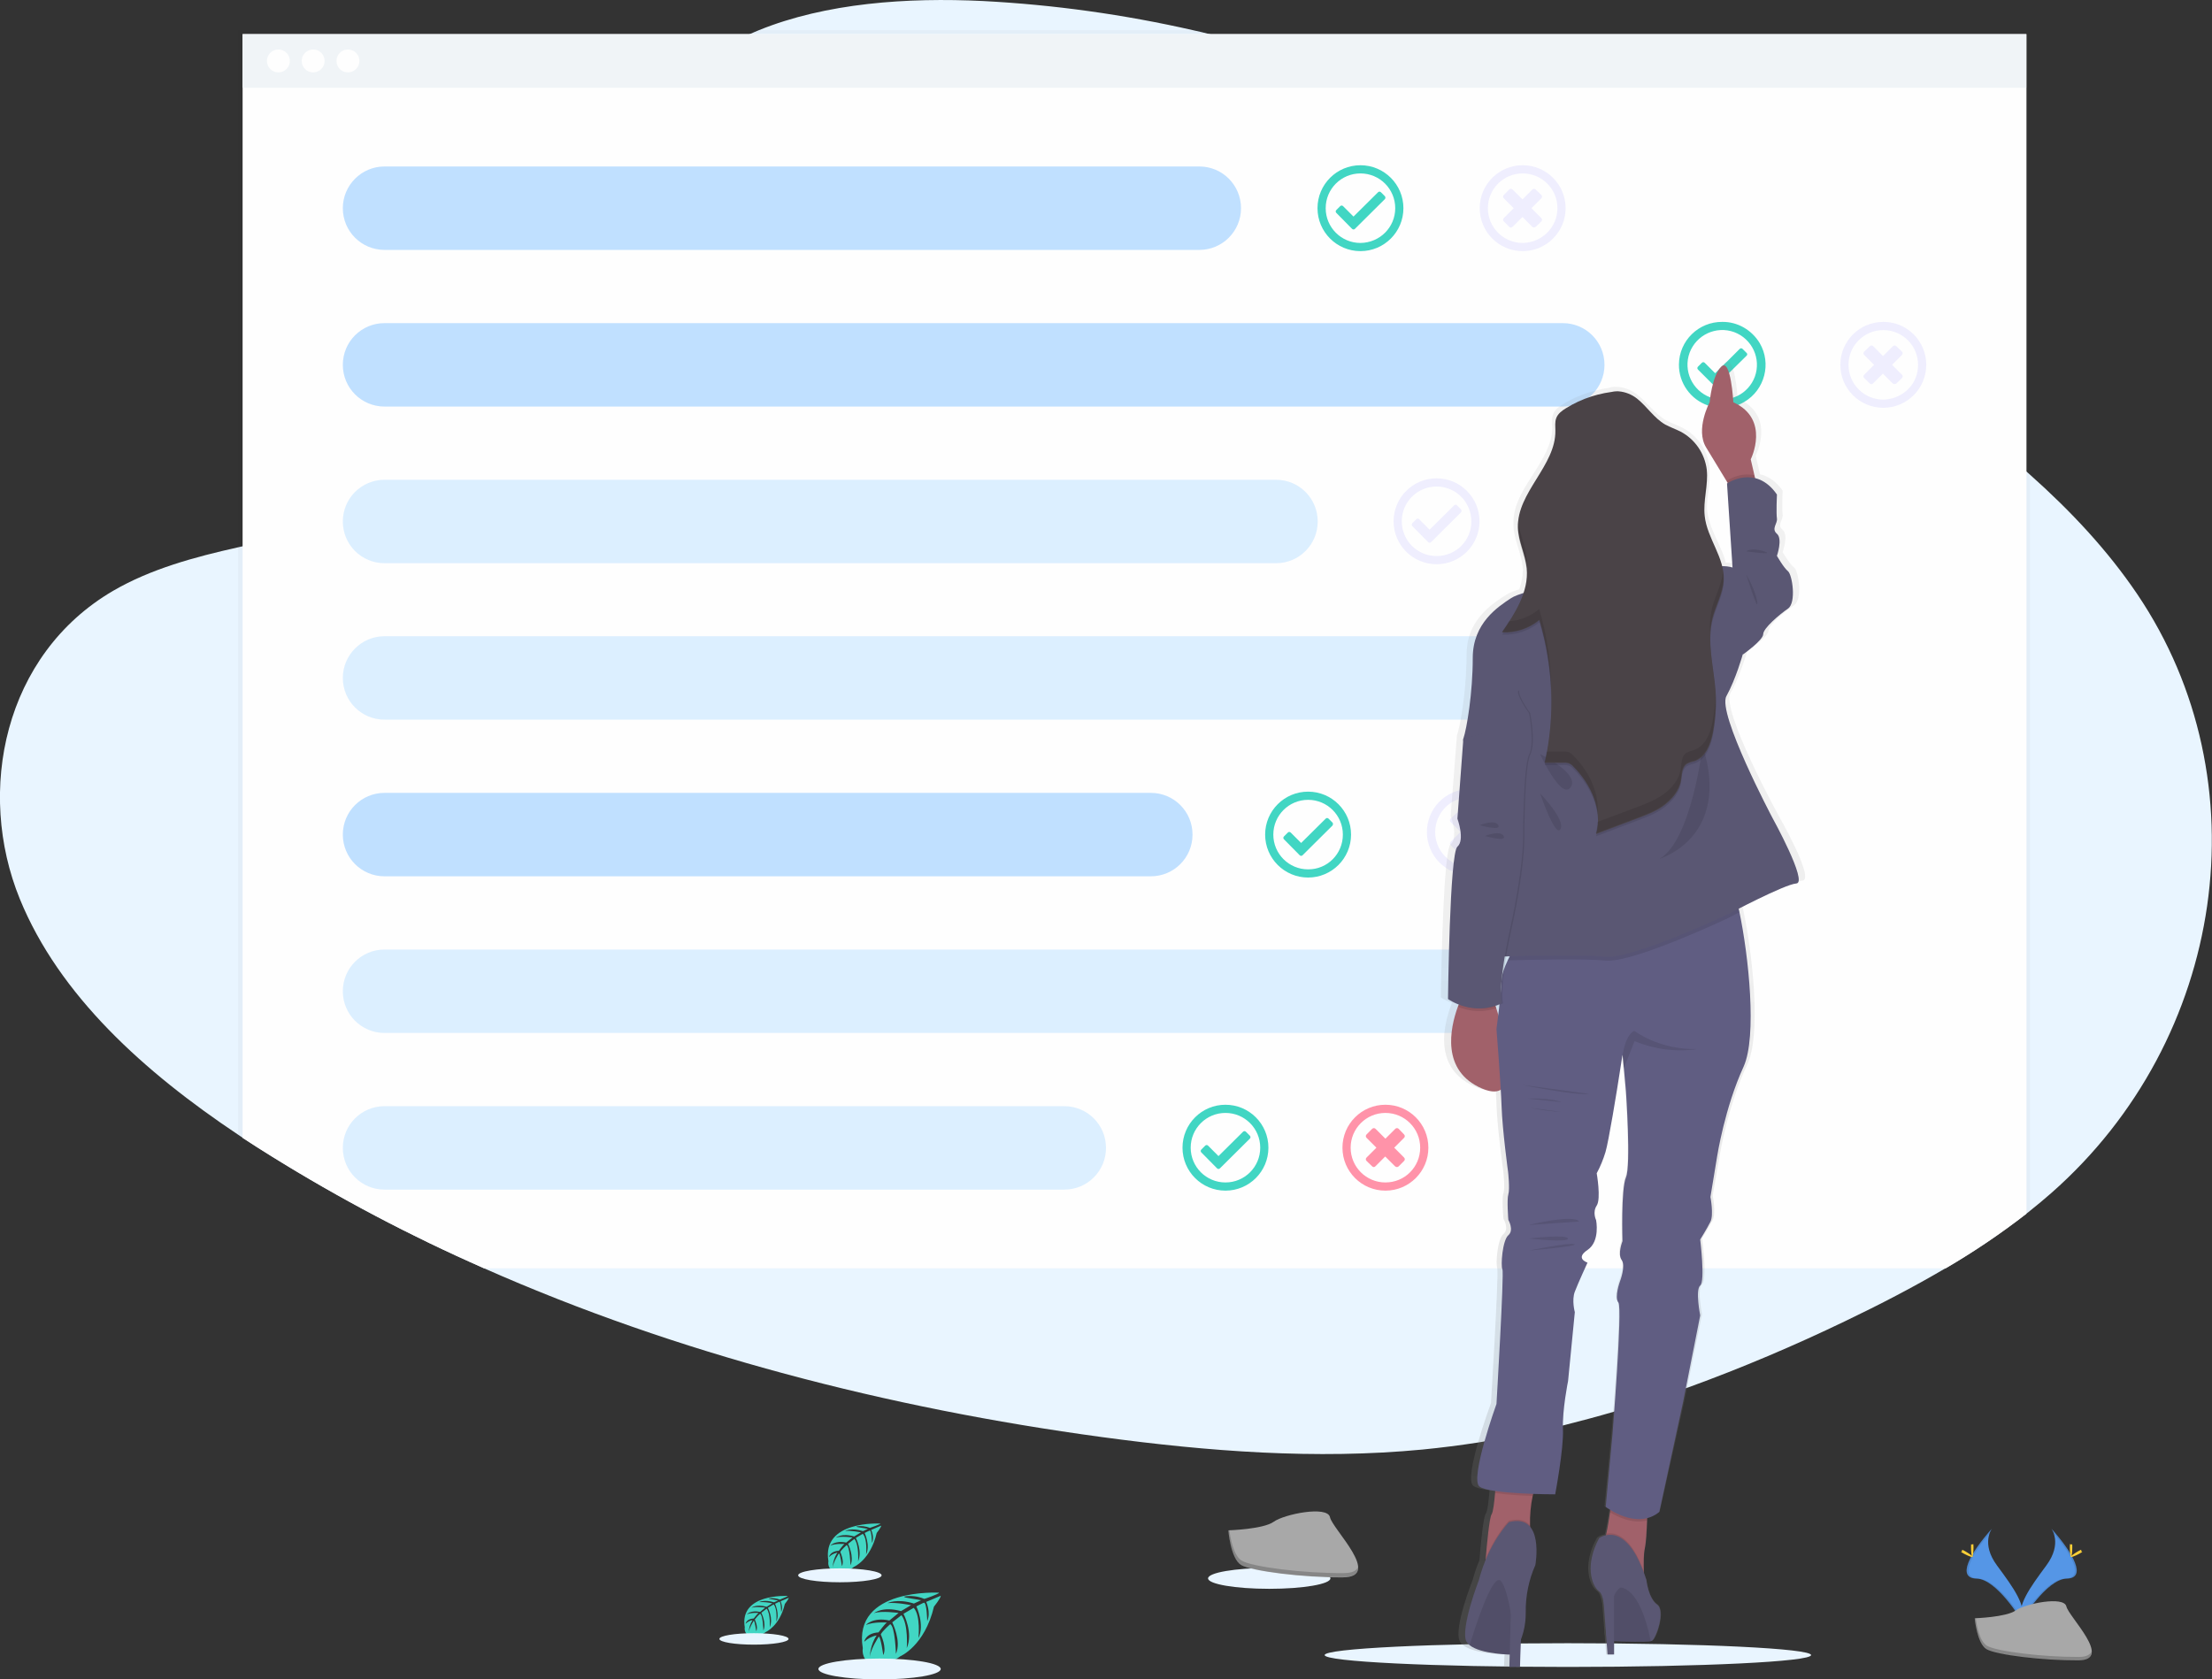 <?xml version="1.0" encoding="utf-8"?>
<!-- Generator: Adobe Illustrator 23.0.1, SVG Export Plug-In . SVG Version: 6.00 Build 0)  -->
<svg version="1.1" id="a7414020-5bea-4f71-b338-a76fc53f6834"
	 xmlns="http://www.w3.org/2000/svg" xmlns:xlink="http://www.w3.org/1999/xlink" x="0px" y="0px" viewBox="0 0 1081.4 821.1"
	 style="enable-background:new 0 0 1081.4 821.1;" xml:space="preserve">
<rect x="0" y="0" width="1081.4" height="821.1" fill="#333333" stroke="none"/>
<style type="text/css">
	.st0{fill:#E9F5FF;}
	.st1{opacity:3.000000e-02;enable-background:new    ;}
	.st2{fill:#FEFEFE;}
	.st3{opacity:0.7;}
	.st4{fill:#FF6584;}
	.st5{opacity:0.1;fill:#6C63FF;enable-background:new    ;}
	.st6{fill:#41D6C3;}
	.st7{fill:#C0E0FF;}
	.st8{fill:#DCEFFF;}
	.st9{fill:url(#SVGID_1_);}
	.st10{fill:#A1616A;}
	.st11{opacity:0.1;enable-background:new    ;}
	.st12{fill:#5A5773;}
	.st13{fill:#605D82;}
	.st14{fill:#4A4347;}
	.st15{opacity:0.1;}
	.st16{fill:#5596E6;}
	.st17{fill:#FFD037;}
	.st18{fill:#A8A8A8;}
	.st19{opacity:0.2;enable-background:new    ;}
	.st20{fill:#F0F4F7;}
</style>
<title>preferences</title>
<path class="st0" d="M1002.8,583.4c-3.4,3-6.8,5.8-10.3,8.6c-0.6,0.5-1.2,1-1.8,1.4c-12.6,9.8-25.8,18.7-39.5,26.7
	c-15.8,9.3-32.2,17.8-48.9,25.8c-25.1,12.1-50.8,23-76.9,32.5l-1.2,0.4c-11.5,4.1-23.2,7.9-35,11.4l-0.2,0.1
	c-8.2,2.4-16.5,4.6-24.8,6.7l-1.1,0.3c-12.3,3-24.7,5.5-37.2,7.5l-2.9,0.5c-9.1,1.4-18.4,2.6-27.6,3.5c-52.1,5-104.9,0.9-156.7-6.1
	c-104.6-14.2-207.8-40.8-302-82.5c-35.9-15.8-70.6-34.1-103.9-54.8c-4.7-2.9-9.4-5.9-14.1-9c-0.7-0.5-1.5-1-2.2-1.5
	C70.5,524.2,29,486.8,9.7,439.6c-21.5-52.7-7.8-119.5,45.6-150.7c18.4-10.7,39.7-16.5,61.2-21.3l2.2-0.5c3.6-0.8,7.3-1.6,10.9-2.3
	c12.7-2.7,25.4-5.4,38.1-8.4l0,0c23.5-5.5,46.6-12.1,68.1-21.8c1.6-0.7,3.2-1.4,4.7-2.2c16.8-8,35.1-19.6,49-33.6
	c11.9-12.1,20.5-25.9,22-40.8l0,0c0.4-4.2,0.2-8.5-0.6-12.6c-1.5-7.9-2.9-15.6-4-23.2c-2-14.2-2.6-27.7,0.1-40.8l0,0
	c2.8-13.3,9.1-26.1,21.1-38.5c1.8-1.9,3.8-3.8,5.9-5.6c9.7-8.5,20.7-15.5,32.5-20.6c1.5-0.7,3-1.3,4.4-1.9
	c33-13.4,72.7-16.1,109.7-14.3c34.6,1.8,69,6.6,102.8,14.3c2.7,0.6,5.4,1.2,8,1.9c28.8,7,57.1,15.7,84.7,26.2
	c81.4,30.6,157.5,74.7,227.9,122.5l3.4,2.3c1.6,1.1,3.3,2.3,4.9,3.4c3.4,2.3,6.7,4.7,10.1,7c2.5,1.7,5,3.5,7.4,5.2l0,0l5.3,3.8
	l3.3,2.4c18,13,35.7,26.5,52.1,40.9l1.8,1.6c20,17.8,38.1,37.1,52.6,58.6C1106.5,381.8,1088.3,508.2,1002.8,583.4z"/>
<path class="st1" d="M992.4,14.8V592c-0.6,0.5-1.2,1-1.8,1.4c-12.6,9.8-25.8,18.7-39.5,26.7H236.7c-35.9-15.8-70.7-34.1-104-54.8
	c-4.7-2.9-9.4-5.9-14.1-9c-0.7-0.5-1.5-1-2.2-1.5v-540L992.4,14.8z"/>
<path class="st2" d="M990.7,16.7v576.8c-12.6,9.8-25.8,18.7-39.5,26.7H236.7c-35.9-15.8-70.7-34.1-104-54.8c-4.7-2.9-9.4-5.9-14.1-9
	V16.7H990.7z"/>
<g class="st3">
	<path class="st4" d="M781.1,233.9c-11.6,0-21,9.4-21,21s9.4,21,21,21s21-9.4,21-21l0,0C802.1,243.3,792.7,233.9,781.1,233.9z
		 M781.1,271.9c-9.4,0-17-7.6-17-17c0-1.9,0.3-3.8,1-5.6l0,0c3.1-8.9,12.7-13.6,21.6-10.5c8.9,3.1,13.6,12.7,10.5,21.6
		C794.8,267.3,788.3,271.9,781.1,271.9L781.1,271.9z"/>
	<path class="st4" d="M787.5,264l2.6-2.6c0.5-0.5,0.5-1.2,0-1.7c0,0,0,0,0,0l-4.8-4.8l4.8-4.8c0.5-0.5,0.5-1.2,0-1.7c0,0,0,0,0,0
		l-2.6-2.6c-0.5-0.5-1.2-0.5-1.7,0c0,0,0,0,0,0l-4.8,4.8l-4.8-4.8c-0.5-0.5-1.2-0.5-1.7,0c0,0,0,0,0,0l-2.6,2.7
		c-0.5,0.5-0.5,1.2,0,1.7c0,0,0,0,0,0l4.8,4.8l-4.8,4.8c-0.5,0.5-0.5,1.2,0,1.7c0,0,0,0,0,0l2.7,2.6c0.5,0.5,1.2,0.5,1.7,0
		c0,0,0,0,0,0l4.8-4.8l4.8,4.8C786.3,264.5,787.1,264.5,787.5,264z"/>
</g>
<path class="st5" d="M739.1,402.9L739.1,402.9c-1-5.5-4.3-10.4-8.9-13.5l0,0c-4.7-3.1-10.5-4.3-16-3.1l-0.6,0.1
	c-1.1,0.3-2.2,0.6-3.3,1.1c-10.7,4.6-15.6,17-11,27.7c2.1,5,6.1,8.9,11.1,11.1l0.6,0.2c10.8,4.2,23-1.1,27.2-11.9
	c1-2.4,1.4-5,1.4-7.7C739.5,405.5,739.4,404.2,739.1,402.9z M735.3,409.4C735.3,409.4,735.3,409.4,735.3,409.4v0.3
	c-1.6,9.3-10.3,15.5-19.6,13.9c-1.5-0.3-2.9-0.7-4.3-1.3c-0.2-0.1-0.4-0.2-0.6-0.3c-1.1-0.6-2.2-1.3-3.1-2.1c-7.2-6-8.1-16.8-2.1-24
	c1.2-1.5,2.7-2.7,4.3-3.7c1.1-0.6,2.2-1.1,3.4-1.5l0.6-0.2c9-2.5,18.4,2.7,21,11.8c0.4,1.5,0.6,3,0.6,4.5
	C735.5,407.7,735.4,408.5,735.3,409.4z"/>
<path class="st5" d="M724.9,415.9l2.7-2.6c0.5-0.5,0.5-1.2,0-1.7c0,0,0,0,0,0l-4.8-4.8l4.8-4.8c0.5-0.5,0.5-1.2,0-1.7c0,0,0,0,0,0
	l-2.7-2.6c-0.5-0.5-1.2-0.5-1.7,0c0,0,0,0,0,0l-4.8,4.8l-4.8-4.8c-0.5-0.5-1.2-0.5-1.7,0c0,0,0,0,0,0l-2.7,2.6
	c-0.5,0.5-0.5,1.2,0,1.7c0,0,0,0,0,0l4.8,4.8l-4.8,4.8c-0.5,0.5-0.5,1.2,0,1.7c0,0,0,0,0,0l2.7,2.6c0.5,0.5,1.2,0.5,1.7,0
	c0,0,0,0,0,0l4.8-4.8l4.8,4.8C723.7,416.4,724.4,416.4,724.9,415.9C724.9,416,724.9,415.9,724.9,415.9z"/>
<path class="st6" d="M677,95.9l-1.9-1.9c-0.4-0.4-1-0.4-1.4,0c0,0,0,0,0,0l-12,11.9l-5.1-5.1c-0.4-0.4-1-0.4-1.4,0c0,0,0,0,0,0
	l-1.9,1.9c-0.4,0.4-0.4,1,0,1.4c0,0,0,0,0,0l7.7,7.8c0.4,0.4,1,0.4,1.4,0c0,0,0,0,0,0L677,97.3C677.4,97,677.4,96.3,677,95.9
	C677,95.9,677,95.9,677,95.9z M677,95.9l-1.9-1.9c-0.4-0.4-1-0.4-1.4,0c0,0,0,0,0,0l-12,11.9l-5.1-5.1c-0.4-0.4-1-0.4-1.4,0
	c0,0,0,0,0,0l-1.9,1.9c-0.4,0.4-0.4,1,0,1.4c0,0,0,0,0,0l7.7,7.8c0.4,0.4,1,0.4,1.4,0c0,0,0,0,0,0L677,97.3
	C677.4,97,677.4,96.3,677,95.9C677,95.9,677,95.9,677,95.9z M677,95.9l-1.9-1.9c-0.4-0.4-1-0.4-1.4,0c0,0,0,0,0,0l-12,11.9l-5.1-5.1
	c-0.4-0.4-1-0.4-1.4,0c0,0,0,0,0,0l-1.9,1.9c-0.4,0.4-0.4,1,0,1.4c0,0,0,0,0,0l7.7,7.8c0.4,0.4,1,0.4,1.4,0c0,0,0,0,0,0L677,97.3
	C677.4,97,677.4,96.3,677,95.9C677,95.9,677,95.9,677,95.9z M677,95.9l-1.9-1.9c-0.4-0.4-1-0.4-1.4,0c0,0,0,0,0,0l-12,11.9l-5.1-5.1
	c-0.4-0.4-1-0.4-1.4,0c0,0,0,0,0,0l-1.9,1.9c-0.4,0.4-0.4,1,0,1.4c0,0,0,0,0,0l7.7,7.8c0.4,0.4,1,0.4,1.4,0c0,0,0,0,0,0L677,97.3
	C677.4,97,677.4,96.3,677,95.9C677,95.9,677,95.9,677,95.9z M665.1,80.8c-11.6,0-21,9.4-21,21s9.4,21,21,21s21-9.4,21-21
	S676.7,80.8,665.1,80.8C665.1,80.8,665.1,80.8,665.1,80.8z M665.1,118.8c-9.4,0-17-7.6-17-17s7.6-17,17-17s17,7.6,17,17
	C682.1,111.1,674.6,118.7,665.1,118.8C665.2,118.8,665.2,118.8,665.1,118.8L665.1,118.8z M677,95.9l-1.9-1.9c-0.4-0.4-1-0.4-1.4,0
	c0,0,0,0,0,0l-12,11.9l-5.1-5.1c-0.4-0.4-1-0.4-1.4,0c0,0,0,0,0,0l-1.9,1.9c-0.4,0.4-0.4,1,0,1.4c0,0,0,0,0,0l7.7,7.8
	c0.4,0.4,1,0.4,1.4,0c0,0,0,0,0,0L677,97.4C677.4,97,677.4,96.4,677,95.9C677.1,95.9,677,95.9,677,95.9L677,95.9z M677,95.9
	l-1.9-1.9c-0.4-0.4-1-0.4-1.4,0c0,0,0,0,0,0l-12,11.9l-5.1-5.1c-0.4-0.4-1-0.4-1.4,0c0,0,0,0,0,0l-1.9,1.9c-0.4,0.4-0.4,1,0,1.4
	c0,0,0,0,0,0l7.7,7.8c0.4,0.4,1,0.4,1.4,0c0,0,0,0,0,0L677,97.4C677.4,97,677.4,96.4,677,95.9C677.1,95.9,677,95.9,677,95.9
	L677,95.9z M677,95.9l-1.9-1.9c-0.4-0.4-1-0.4-1.4,0c0,0,0,0,0,0l-12,11.9l-5.1-5.1c-0.4-0.4-1-0.4-1.4,0c0,0,0,0,0,0l-1.9,1.9
	c-0.4,0.4-0.4,1,0,1.4c0,0,0,0,0,0l7.7,7.8c0.4,0.4,1,0.4,1.4,0c0,0,0,0,0,0L677,97.4C677.4,97,677.4,96.4,677,95.9
	C677.1,95.9,677,95.9,677,95.9L677,95.9z M677,95.9l-1.9-1.9c-0.4-0.4-1-0.4-1.4,0c0,0,0,0,0,0l-12,11.9l-5.1-5.1
	c-0.4-0.4-1-0.4-1.4,0c0,0,0,0,0,0l-1.9,1.9c-0.4,0.4-0.4,1,0,1.4c0,0,0,0,0,0l7.7,7.8c0.4,0.4,1,0.4,1.4,0c0,0,0,0,0,0L677,97.4
	C677.4,97,677.4,96.4,677,95.9C677.1,95.9,677,95.9,677,95.9L677,95.9z M677,95.9l-1.9-1.9c-0.4-0.4-1-0.4-1.4,0c0,0,0,0,0,0
	l-12,11.9l-5.1-5.1c-0.4-0.4-1-0.4-1.4,0c0,0,0,0,0,0l-1.9,1.9c-0.4,0.4-0.4,1,0,1.4c0,0,0,0,0,0l7.7,7.8c0.4,0.4,1,0.4,1.4,0
	c0,0,0,0,0,0L677,97.4C677.4,97,677.4,96.4,677,95.9C677.1,95.9,677,95.9,677,95.9L677,95.9z"/>
<path class="st5" d="M714.2,249l-1.9-1.9c-0.4-0.4-1-0.4-1.4,0c0,0,0,0,0,0l-12,11.9l-5.1-5.1c-0.4-0.4-1-0.4-1.4,0c0,0,0,0,0,0
	l-1.9,1.9c-0.4,0.4-0.4,1,0,1.4c0,0,0,0,0,0l7.7,7.8c0.4,0.4,1,0.4,1.4,0c0,0,0,0,0,0l14.6-14.5C714.6,250.1,714.6,249.5,714.2,249
	C714.2,249.1,714.2,249,714.2,249z M714.2,249l-1.9-1.9c-0.4-0.4-1-0.4-1.4,0c0,0,0,0,0,0l-12,11.9l-5.1-5.1c-0.4-0.4-1-0.4-1.4,0
	c0,0,0,0,0,0l-1.9,1.9c-0.4,0.4-0.4,1,0,1.4c0,0,0,0,0,0l7.7,7.8c0.4,0.4,1,0.4,1.4,0c0,0,0,0,0,0l14.6-14.5
	C714.6,250.1,714.6,249.5,714.2,249C714.2,249.1,714.2,249,714.2,249z M714.2,249l-1.9-1.9c-0.4-0.4-1-0.4-1.4,0c0,0,0,0,0,0
	l-12,11.9l-5.1-5.1c-0.4-0.4-1-0.4-1.4,0c0,0,0,0,0,0l-1.9,1.9c-0.4,0.4-0.4,1,0,1.4c0,0,0,0,0,0l7.7,7.8c0.4,0.4,1,0.4,1.4,0
	c0,0,0,0,0,0l14.6-14.5C714.6,250.1,714.6,249.5,714.2,249C714.2,249.1,714.2,249,714.2,249z M714.2,249l-1.9-1.9
	c-0.4-0.4-1-0.4-1.4,0c0,0,0,0,0,0l-12,11.9l-5.1-5.1c-0.4-0.4-1-0.4-1.4,0c0,0,0,0,0,0l-1.9,1.9c-0.4,0.4-0.4,1,0,1.4c0,0,0,0,0,0
	l7.7,7.8c0.4,0.4,1,0.4,1.4,0c0,0,0,0,0,0l14.6-14.5C714.6,250.1,714.6,249.5,714.2,249C714.2,249.1,714.2,249,714.2,249z
	 M702.3,233.9c-11.6,0-21,9.4-21,21s9.4,21,21,21s21-9.4,21-21l0,0C723.3,243.3,713.9,233.9,702.3,233.9L702.3,233.9z M702.3,271.9
	c-9.4,0-17-7.6-17-17s7.6-17,17-17s17,7.6,17,17l0,0C719.4,264.3,711.8,271.9,702.3,271.9C702.4,271.9,702.4,271.9,702.3,271.9
	L702.3,271.9z M714.2,249.1l-1.9-1.9c-0.4-0.4-1-0.4-1.4,0c0,0,0,0,0,0l-12,11.9l-5.1-5.1c-0.4-0.4-1-0.4-1.4,0c0,0,0,0,0,0
	l-1.9,1.9c-0.4,0.4-0.4,1,0,1.4c0,0,0,0,0,0l7.7,7.8c0.4,0.4,1,0.4,1.4,0c0,0,0,0,0,0l14.6-14.5
	C714.6,250.1,714.6,249.5,714.2,249.1C714.3,249.1,714.2,249.1,714.2,249.1L714.2,249.1z M714.2,249.1l-1.9-1.9
	c-0.4-0.4-1-0.4-1.4,0c0,0,0,0,0,0l-12,11.9l-5.1-5.1c-0.4-0.4-1-0.4-1.4,0c0,0,0,0,0,0l-1.9,1.9c-0.4,0.4-0.4,1,0,1.4c0,0,0,0,0,0
	l7.7,7.8c0.4,0.4,1,0.4,1.4,0c0,0,0,0,0,0l14.6-14.5C714.6,250.1,714.6,249.5,714.2,249.1C714.3,249.1,714.2,249.1,714.2,249.1
	L714.2,249.1z M714.2,249.1l-1.9-1.9c-0.4-0.4-1-0.4-1.4,0c0,0,0,0,0,0l-12,11.9l-5.1-5.1c-0.4-0.4-1-0.4-1.4,0c0,0,0,0,0,0
	l-1.9,1.9c-0.4,0.4-0.4,1,0,1.4c0,0,0,0,0,0l7.7,7.8c0.4,0.4,1,0.4,1.4,0c0,0,0,0,0,0l14.6-14.5
	C714.6,250.1,714.6,249.5,714.2,249.1C714.3,249.1,714.2,249.1,714.2,249.1L714.2,249.1z M714.2,249.1l-1.9-1.9
	c-0.4-0.4-1-0.4-1.4,0c0,0,0,0,0,0l-12,11.9l-5.1-5.1c-0.4-0.4-1-0.4-1.4,0c0,0,0,0,0,0l-1.9,1.9c-0.4,0.4-0.4,1,0,1.4c0,0,0,0,0,0
	l7.7,7.8c0.4,0.4,1,0.4,1.4,0c0,0,0,0,0,0l14.6-14.5C714.6,250.1,714.6,249.5,714.2,249.1C714.3,249.1,714.2,249.1,714.2,249.1
	L714.2,249.1z M714.2,249.1l-1.9-1.9c-0.4-0.4-1-0.4-1.4,0c0,0,0,0,0,0l-12,11.9l-5.1-5.1c-0.4-0.4-1-0.4-1.4,0c0,0,0,0,0,0
	l-1.9,1.9c-0.4,0.4-0.4,1,0,1.4c0,0,0,0,0,0l7.7,7.8c0.4,0.4,1,0.4,1.4,0c0,0,0,0,0,0l14.6-14.5
	C714.6,250.1,714.6,249.5,714.2,249.1C714.3,249.1,714.2,249.1,714.2,249.1L714.2,249.1z"/>
<path class="st6" d="M651.4,402.2l-1.9-1.9c-0.4-0.4-1-0.4-1.4,0c0,0,0,0,0,0l-12,11.9l-5.1-5.1c-0.4-0.4-1-0.4-1.4,0c0,0,0,0,0,0
	l-1.9,1.9c-0.4,0.4-0.4,1,0,1.4c0,0,0,0,0,0l7.7,7.8c0.4,0.4,1,0.4,1.4,0c0,0,0,0,0,0l14.6-14.5
	C651.7,403.2,651.8,402.6,651.4,402.2C651.4,402.2,651.4,402.2,651.4,402.2z M651.4,402.2l-1.9-1.9c-0.4-0.4-1-0.4-1.4,0
	c0,0,0,0,0,0l-12,11.9l-5.1-5.1c-0.4-0.4-1-0.4-1.4,0c0,0,0,0,0,0l-1.9,1.9c-0.4,0.4-0.4,1,0,1.4c0,0,0,0,0,0l7.7,7.8
	c0.4,0.4,1,0.4,1.4,0c0,0,0,0,0,0l14.6-14.5C651.7,403.2,651.8,402.6,651.4,402.2C651.4,402.2,651.4,402.2,651.4,402.2z
	 M651.4,402.2l-1.9-1.9c-0.4-0.4-1-0.4-1.4,0c0,0,0,0,0,0l-12,11.9l-5.1-5.1c-0.4-0.4-1-0.4-1.4,0c0,0,0,0,0,0l-1.9,1.9
	c-0.4,0.4-0.4,1,0,1.4c0,0,0,0,0,0l7.7,7.8c0.4,0.4,1,0.4,1.4,0c0,0,0,0,0,0l14.6-14.5C651.7,403.2,651.8,402.6,651.4,402.2
	C651.4,402.2,651.4,402.2,651.4,402.2z M651.4,402.2l-1.9-1.9c-0.4-0.4-1-0.4-1.4,0c0,0,0,0,0,0l-12,11.9l-5.1-5.1
	c-0.4-0.4-1-0.4-1.4,0c0,0,0,0,0,0l-1.9,1.9c-0.4,0.4-0.4,1,0,1.4c0,0,0,0,0,0l7.7,7.8c0.4,0.4,1,0.4,1.4,0c0,0,0,0,0,0l14.6-14.5
	C651.7,403.2,651.8,402.6,651.4,402.2C651.4,402.2,651.4,402.2,651.4,402.2z M639.5,387.1c-11.6,0-21,9.4-21,21s9.4,21,21,21
	s21-9.4,21-21l0,0C660.5,396.5,651.1,387.1,639.5,387.1L639.5,387.1z M639.5,425.1c-9.4,0-17-7.6-17-17s7.6-17,17-17s17,7.6,17,17
	l0,0c0,9.4-7.5,17-16.9,17C639.5,425.1,639.5,425.1,639.5,425.1L639.5,425.1z M651.4,402.2l-1.9-1.9c-0.4-0.4-1-0.4-1.4,0
	c0,0,0,0,0,0l-12,11.9l-5.1-5.1c-0.4-0.4-1-0.4-1.4,0c0,0,0,0,0,0l-1.9,1.9c-0.4,0.4-0.4,1,0,1.4c0,0,0,0,0,0l7.7,7.8
	c0.4,0.4,1,0.4,1.4,0c0,0,0,0,0,0l14.6-14.5C651.7,403.3,651.8,402.6,651.4,402.2C651.4,402.2,651.4,402.2,651.4,402.2L651.4,402.2z
	 M651.4,402.2l-1.9-1.9c-0.4-0.4-1-0.4-1.4,0c0,0,0,0,0,0l-12,11.9l-5.1-5.1c-0.4-0.4-1-0.4-1.4,0c0,0,0,0,0,0l-1.9,1.9
	c-0.4,0.4-0.4,1,0,1.4c0,0,0,0,0,0l7.7,7.8c0.4,0.4,1,0.4,1.4,0c0,0,0,0,0,0l14.6-14.5C651.7,403.3,651.8,402.6,651.4,402.2
	C651.4,402.2,651.4,402.2,651.4,402.2L651.4,402.2z M651.4,402.2l-1.9-1.9c-0.4-0.4-1-0.4-1.4,0c0,0,0,0,0,0l-12,11.9l-5.1-5.1
	c-0.4-0.4-1-0.4-1.4,0c0,0,0,0,0,0l-1.9,1.9c-0.4,0.4-0.4,1,0,1.4c0,0,0,0,0,0l7.7,7.8c0.4,0.4,1,0.4,1.4,0c0,0,0,0,0,0l14.6-14.5
	C651.7,403.3,651.8,402.6,651.4,402.2C651.4,402.2,651.4,402.2,651.4,402.2L651.4,402.2z M651.4,402.2l-1.9-1.9
	c-0.4-0.4-1-0.4-1.4,0c0,0,0,0,0,0l-12,11.9l-5.1-5.1c-0.4-0.4-1-0.4-1.4,0c0,0,0,0,0,0l-1.9,1.9c-0.4,0.4-0.4,1,0,1.4c0,0,0,0,0,0
	l7.7,7.8c0.4,0.4,1,0.4,1.4,0c0,0,0,0,0,0l14.6-14.5C651.7,403.3,651.8,402.6,651.4,402.2C651.4,402.2,651.4,402.2,651.4,402.2
	L651.4,402.2z M651.4,402.2l-1.9-1.9c-0.4-0.4-1-0.4-1.4,0c0,0,0,0,0,0l-12,11.9l-5.1-5.1c-0.4-0.4-1-0.4-1.4,0c0,0,0,0,0,0
	l-1.9,1.9c-0.4,0.4-0.4,1,0,1.4c0,0,0,0,0,0l7.7,7.8c0.4,0.4,1,0.4,1.4,0c0,0,0,0,0,0l14.6-14.5
	C651.7,403.3,651.8,402.6,651.4,402.2C651.4,402.2,651.4,402.2,651.4,402.2L651.4,402.2z"/>
<path class="st6" d="M611,555.3l-1.9-1.9c-0.4-0.4-1-0.4-1.4,0c0,0,0,0,0,0l-12,11.9l-5.1-5.1c-0.4-0.4-1-0.4-1.4,0c0,0,0,0,0,0
	l-1.9,1.9c-0.4,0.4-0.4,1,0,1.4c0,0,0,0,0,0l7.7,7.8c0.4,0.4,1,0.4,1.4,0c0,0,0,0,0,0l14.6-14.5C611.4,556.4,611.5,555.8,611,555.3
	C611.1,555.3,611.1,555.3,611,555.3z M611,555.3l-1.9-1.9c-0.4-0.4-1-0.4-1.4,0c0,0,0,0,0,0l-12,11.9l-5.1-5.1c-0.4-0.4-1-0.4-1.4,0
	c0,0,0,0,0,0l-1.9,1.9c-0.4,0.4-0.4,1,0,1.4c0,0,0,0,0,0l7.7,7.8c0.4,0.4,1,0.4,1.4,0c0,0,0,0,0,0l14.6-14.5
	C611.4,556.4,611.5,555.8,611,555.3C611.1,555.3,611.1,555.3,611,555.3z M611,555.3l-1.9-1.9c-0.4-0.4-1-0.4-1.4,0c0,0,0,0,0,0
	l-12,11.9l-5.1-5.1c-0.4-0.4-1-0.4-1.4,0c0,0,0,0,0,0l-1.9,1.9c-0.4,0.4-0.4,1,0,1.4c0,0,0,0,0,0l7.7,7.8c0.4,0.4,1,0.4,1.4,0
	c0,0,0,0,0,0l14.6-14.5C611.4,556.4,611.5,555.8,611,555.3C611.1,555.3,611.1,555.3,611,555.3z M611,555.3l-1.9-1.9
	c-0.4-0.4-1-0.4-1.4,0c0,0,0,0,0,0l-12,11.9l-5.1-5.1c-0.4-0.4-1-0.4-1.4,0c0,0,0,0,0,0l-1.9,1.9c-0.4,0.4-0.4,1,0,1.4c0,0,0,0,0,0
	l7.7,7.8c0.4,0.4,1,0.4,1.4,0c0,0,0,0,0,0l14.6-14.5C611.4,556.4,611.5,555.8,611,555.3C611.1,555.3,611.1,555.3,611,555.3z
	 M599.1,540.2c-11.6,0-21,9.4-21,21s9.4,21,21,21s21-9.4,21-21l0,0C620.1,549.6,610.7,540.2,599.1,540.2L599.1,540.2z M599.1,578.2
	c-9.4,0-17-7.6-17-17s7.6-17,17-17s17,7.6,17,17l0,0C616.1,570.6,608.5,578.2,599.1,578.2L599.1,578.2z M611,555.3l-1.9-1.9
	c-0.4-0.4-1-0.4-1.4,0c0,0,0,0,0,0l-12,11.9l-5.1-5.1c-0.4-0.4-1-0.4-1.4,0c0,0,0,0,0,0l-1.9,1.9c-0.4,0.4-0.4,1,0,1.4c0,0,0,0,0,0
	l7.7,7.8c0.4,0.4,1,0.4,1.4,0c0,0,0,0,0,0l14.6-14.5C611.4,556.4,611.5,555.8,611,555.3C611.1,555.4,611.1,555.3,611,555.3
	L611,555.3z M611,555.3l-1.9-1.9c-0.4-0.4-1-0.4-1.4,0c0,0,0,0,0,0l-12,11.9l-5.1-5.1c-0.4-0.4-1-0.4-1.4,0c0,0,0,0,0,0l-1.9,1.9
	c-0.4,0.4-0.4,1,0,1.4c0,0,0,0,0,0l7.7,7.8c0.4,0.4,1,0.4,1.4,0c0,0,0,0,0,0l14.6-14.5C611.4,556.4,611.5,555.8,611,555.3
	C611.1,555.4,611.1,555.3,611,555.3L611,555.3z M611,555.3l-1.9-1.9c-0.4-0.4-1-0.4-1.4,0c0,0,0,0,0,0l-12,11.9l-5.1-5.1
	c-0.4-0.4-1-0.4-1.4,0c0,0,0,0,0,0l-1.9,1.9c-0.4,0.4-0.4,1,0,1.4c0,0,0,0,0,0l7.7,7.8c0.4,0.4,1,0.4,1.4,0c0,0,0,0,0,0l14.6-14.5
	C611.4,556.4,611.5,555.8,611,555.3C611.1,555.4,611.1,555.3,611,555.3L611,555.3z M611,555.3l-1.9-1.9c-0.4-0.4-1-0.4-1.4,0
	c0,0,0,0,0,0l-12,11.9l-5.1-5.1c-0.4-0.4-1-0.4-1.4,0c0,0,0,0,0,0l-1.9,1.9c-0.4,0.4-0.4,1,0,1.4c0,0,0,0,0,0l7.7,7.8
	c0.4,0.4,1,0.4,1.4,0c0,0,0,0,0,0l14.6-14.5C611.4,556.4,611.5,555.8,611,555.3C611.1,555.4,611.1,555.3,611,555.3L611,555.3z
	 M611,555.3l-1.9-1.9c-0.4-0.4-1-0.4-1.4,0c0,0,0,0,0,0l-12,11.9l-5.1-5.1c-0.4-0.4-1-0.4-1.4,0c0,0,0,0,0,0l-1.9,1.9
	c-0.4,0.4-0.4,1,0,1.4c0,0,0,0,0,0l7.7,7.8c0.4,0.4,1,0.4,1.4,0c0,0,0,0,0,0l14.6-14.5C611.4,556.4,611.5,555.8,611,555.3
	C611.1,555.4,611.1,555.3,611,555.3L611,555.3z"/>
<path class="st6" d="M853.8,172.5l-1.9-1.9c-0.4-0.4-1-0.4-1.4,0c0,0,0,0,0,0l-6.2,6.2L842,179l0,0l-0.2,0.2l0,0l-1.2,1.2l0,0
	l-2.1,2.1l-5.1-5.1c-0.4-0.4-1-0.4-1.4,0c0,0,0,0,0,0l-1.9,1.9c-0.4,0.4-0.4,1,0,1.4c0,0,0,0,0,0l7.3,7.3l0.4,0.4
	c0.2,0.2,0.4,0.3,0.6,0.3c0.3,0,0.6-0.1,0.8-0.3l6.1-6l2-2l6.6-6.5C854.3,173.5,854.3,172.9,853.8,172.5
	C853.9,172.5,853.9,172.5,853.8,172.5z M853.8,172.5l-1.9-1.9c-0.4-0.4-1-0.4-1.4,0c0,0,0,0,0,0l-6.2,6.2L842,179l0,0l-0.2,0.2l0,0
	l-1.2,1.2l0,0l-2.1,2.1l-5.1-5.1c-0.4-0.4-1-0.4-1.4,0c0,0,0,0,0,0l-1.9,1.9c-0.4,0.4-0.4,1,0,1.4c0,0,0,0,0,0l7.3,7.3l0.4,0.4
	c0.2,0.2,0.4,0.3,0.6,0.3c0.3,0,0.6-0.1,0.8-0.3l6.1-6l2-2l6.6-6.5C854.3,173.5,854.3,172.9,853.8,172.5
	C853.9,172.5,853.9,172.5,853.8,172.5z M853.8,172.5l-1.9-1.9c-0.4-0.4-1-0.4-1.4,0c0,0,0,0,0,0l-6.2,6.2L842,179l0,0l-0.2,0.2l0,0
	l-1.2,1.2l0,0l-2.1,2.1l-5.1-5.1c-0.4-0.4-1-0.4-1.4,0c0,0,0,0,0,0l-1.9,1.9c-0.4,0.4-0.4,1,0,1.4c0,0,0,0,0,0l7.3,7.3l0.4,0.4
	c0.2,0.2,0.4,0.3,0.6,0.3c0.3,0,0.6-0.1,0.8-0.3l6.1-6l2-2l6.6-6.5C854.3,173.5,854.3,172.9,853.8,172.5
	C853.9,172.5,853.9,172.5,853.8,172.5z M853.8,172.5l-1.9-1.9c-0.4-0.4-1-0.4-1.4,0c0,0,0,0,0,0l-6.2,6.2L842,179l0,0l-0.2,0.2l0,0
	l-1.2,1.2l0,0l-2.1,2.1l-5.1-5.1c-0.4-0.4-1-0.4-1.4,0c0,0,0,0,0,0l-1.9,1.9c-0.4,0.4-0.4,1,0,1.4c0,0,0,0,0,0l7.3,7.3l0.4,0.4
	c0.2,0.2,0.4,0.3,0.6,0.3c0.3,0,0.6-0.1,0.8-0.3l6.1-6l2-2l6.6-6.5C854.3,173.5,854.3,172.9,853.8,172.5
	C853.9,172.5,853.9,172.5,853.8,172.5z M842,157.4c-11.6-0.1-21.1,9.2-21.2,20.8c-0.1,9.1,5.7,17.2,14.3,20.1
	c0.2,0.1,0.4,0.2,0.7,0.2c4.6,1.4,9.5,1.3,14-0.5c1-0.4,2-0.9,3-1.5c10-5.9,13.3-18.8,7.5-28.7C856.4,161.3,849.4,157.3,842,157.4z
	 M849.4,193.6c-0.7,0.3-1.4,0.6-2.2,0.9c-3.2,1-6.6,1.1-9.8,0.2c-0.5-0.1-0.9-0.3-1.3-0.4c-8.8-3.3-13.3-13-10.1-21.8
	c3.3-8.8,13-13.3,21.8-10.1c8.8,3.3,13.3,13,10.1,21.8C856.4,188.3,853.3,191.7,849.4,193.6L849.4,193.6z M853.8,172.5l-1.9-1.9
	c-0.4-0.4-1-0.4-1.4,0c0,0,0,0,0,0l-6.2,6.2L842,179l0,0l-0.2,0.2l0,0l-1.2,1.2l0,0l-2.1,2.1l-5.1-5.1c-0.4-0.4-1-0.4-1.4,0
	c0,0,0,0,0,0l-1.9,1.9c-0.4,0.4-0.4,1,0,1.4c0,0,0,0,0,0l7.3,7.3l0.4,0.4c0.2,0.2,0.4,0.3,0.6,0.3c0.3,0,0.6-0.1,0.8-0.3l6.1-6l2-2
	l6.6-6.5C854.3,173.5,854.3,172.9,853.8,172.5C853.9,172.5,853.9,172.5,853.8,172.5z M853.8,172.5l-1.9-1.9c-0.4-0.4-1-0.4-1.4,0
	c0,0,0,0,0,0l-6.2,6.2L842,179l0,0l-0.2,0.2l0,0l-1.2,1.2l0,0l-2.1,2.1l-5.1-5.1c-0.4-0.4-1-0.4-1.4,0c0,0,0,0,0,0l-1.9,1.9
	c-0.4,0.4-0.4,1,0,1.4c0,0,0,0,0,0l7.3,7.3l0.4,0.4c0.2,0.2,0.4,0.3,0.6,0.3c0.3,0,0.6-0.1,0.8-0.3l6.1-6l2-2l6.6-6.5
	C854.3,173.5,854.3,172.9,853.8,172.5C853.9,172.5,853.9,172.5,853.8,172.5z M853.8,172.5l-1.9-1.9c-0.4-0.4-1-0.4-1.4,0
	c0,0,0,0,0,0l-6.2,6.2L842,179l0,0l-0.2,0.2l0,0l-1.2,1.2l0,0l-2.1,2.1l-5.1-5.1c-0.4-0.4-1-0.4-1.4,0c0,0,0,0,0,0l-1.9,1.9
	c-0.4,0.4-0.4,1,0,1.4c0,0,0,0,0,0l7.3,7.3l0.4,0.4c0.2,0.2,0.4,0.3,0.6,0.3c0.3,0,0.6-0.1,0.8-0.3l6.1-6l2-2l6.6-6.5
	C854.3,173.5,854.3,172.9,853.8,172.5C853.9,172.5,853.9,172.5,853.8,172.5z M853.8,172.5l-1.9-1.9c-0.4-0.4-1-0.4-1.4,0
	c0,0,0,0,0,0l-6.2,6.2L842,179l0,0l-0.2,0.2l0,0l-1.2,1.2l0,0l-2.1,2.1l-5.1-5.1c-0.4-0.4-1-0.4-1.4,0c0,0,0,0,0,0l-1.9,1.9
	c-0.4,0.4-0.4,1,0,1.4c0,0,0,0,0,0l7.3,7.3l0.4,0.4c0.2,0.2,0.4,0.3,0.6,0.3c0.3,0,0.6-0.1,0.8-0.3l6.1-6l2-2l6.6-6.5
	C854.3,173.5,854.3,172.9,853.8,172.5C853.9,172.5,853.9,172.5,853.8,172.5z M853.8,172.5l-1.9-1.9c-0.4-0.4-1-0.4-1.4,0
	c0,0,0,0,0,0l-6.2,6.2L842,179l0,0l-0.2,0.2l0,0l-1.2,1.2l0,0l-2.1,2.1l-5.1-5.1c-0.4-0.4-1-0.4-1.4,0c0,0,0,0,0,0l-1.9,1.9
	c-0.4,0.4-0.4,1,0,1.4c0,0,0,0,0,0l7.3,7.3l0.4,0.4c0.2,0.2,0.4,0.3,0.6,0.3c0.3,0,0.6-0.1,0.8-0.3l6.1-6l2-2l6.6-6.5
	C854.3,173.5,854.3,172.9,853.8,172.5C853.9,172.5,853.9,172.5,853.8,172.5z"/>
<path class="st7" d="M188,81.4h398.3c11.3,0,20.4,9.1,20.4,20.4v0c0,11.3-9.1,20.4-20.4,20.4H188c-11.3,0-20.4-9.1-20.4-20.4v0
	C167.6,90.6,176.7,81.4,188,81.4z"/>
<path class="st7" d="M188,158h576c11.3,0,20.4,9.1,20.4,20.4v0c0,11.3-9.1,20.4-20.4,20.4H188c-11.3,0-20.4-9.1-20.4-20.4v0
	C167.6,167.1,176.7,158,188,158z"/>
<path class="st8" d="M188,234.6h435.8c11.3,0,20.4,9.1,20.4,20.4l0,0c0,11.3-9.1,20.4-20.4,20.4H188c-11.3,0-20.4-9.1-20.4-20.4l0,0
	C167.6,243.7,176.7,234.6,188,234.6z"/>
<path class="st8" d="M188,311.1h576c11.3,0,20.4,9.1,20.4,20.4l0,0c0,11.3-9.1,20.4-20.4,20.4H188c-11.3,0-20.4-9.1-20.4-20.4l0,0
	C167.6,320.3,176.7,311.1,188,311.1z"/>
<path class="st7" d="M188,387.7h374.6c11.3,0,20.4,9.1,20.4,20.4l0,0c0,11.3-9.1,20.4-20.4,20.4H188c-11.3,0-20.4-9.1-20.4-20.4l0,0
	C167.6,396.8,176.7,387.7,188,387.7z"/>
<path class="st8" d="M188,464.3h576c11.3,0,20.4,9.1,20.4,20.4l0,0c0,11.3-9.1,20.4-20.4,20.4H188c-11.3,0-20.4-9.1-20.4-20.4l0,0
	C167.6,473.4,176.7,464.3,188,464.3z"/>
<path class="st8" d="M188,540.9h332.3c11.3,0,20.4,9.1,20.4,20.4l0,0c0,11.3-9.1,20.4-20.4,20.4H188c-11.3,0-20.4-9.1-20.4-20.4l0,0
	C167.6,550,176.7,540.9,188,540.9z"/>
<path class="st5" d="M744.4,80.8c-11.6,0-21,9.4-21,21c0,11.6,9.4,21,21,21s21-9.4,21-21c0,0,0,0,0,0
	C765.4,90.2,756,80.8,744.4,80.8z M744.4,118.8c-9.4,0-17-7.6-17-17s7.6-17,17-17s17,7.6,17,17C761.4,111.1,753.8,118.7,744.4,118.8
	C744.4,118.8,744.4,118.8,744.4,118.8L744.4,118.8z"/>
<path class="st5" d="M750.8,110.9l2.7-2.6c0.5-0.5,0.5-1.2,0-1.7c0,0,0,0,0,0l-4.8-4.8l4.8-4.8c0.5-0.5,0.5-1.2,0-1.7c0,0,0,0,0,0
	l-2.7-2.6c-0.5-0.5-1.2-0.5-1.7,0c0,0,0,0,0,0l-4.8,4.8l-4.8-4.8c-0.5-0.5-1.2-0.5-1.7,0c0,0,0,0,0,0l-2.6,2.6
	c-0.5,0.5-0.5,1.2,0,1.7c0,0,0,0,0,0l4.8,4.8l-4.8,4.8c-0.5,0.5-0.5,1.2,0,1.7c0,0,0,0,0,0l2.6,2.6c0.5,0.5,1.2,0.5,1.7,0
	c0,0,0,0,0,0l4.8-4.8l4.8,4.8C749.6,111.3,750.4,111.3,750.8,110.9C750.8,110.9,750.8,110.9,750.8,110.9z"/>
<path class="st5" d="M920.7,157.4c-11.6,0-21,9.4-21,21c0,11.6,9.4,21,21,21s21-9.4,21-21l0,0c0-11.6-9.3-21-20.9-21
	C920.8,157.3,920.7,157.3,920.7,157.4z M920.7,195.4c-9.4,0-17-7.6-17-17s7.6-17,17-17c9.4,0,17,7.6,17,17c0,3.1-0.8,6.1-2.4,8.8
	C932.2,192.2,926.6,195.3,920.7,195.4L920.7,195.4z"/>
<path class="st5" d="M927.1,187.5l2.7-2.6c0.5-0.5,0.5-1.2,0-1.7c0,0,0,0,0,0l-4.8-4.8l4.8-4.8c0.5-0.5,0.5-1.2,0-1.7c0,0,0,0,0,0
	l-2.7-2.6c-0.5-0.5-1.2-0.5-1.7,0c0,0,0,0,0,0l-4.8,4.8l-4.8-4.8c-0.5-0.5-1.2-0.5-1.7,0c0,0,0,0,0,0l-2.7,2.6
	c-0.5,0.5-0.5,1.2,0,1.7c0,0,0,0,0,0l4.8,4.8l-4.8,4.8c-0.5,0.5-0.5,1.2,0,1.7c0,0,0,0,0,0l2.7,2.6c0.4,0.5,1.2,0.5,1.6,0
	c0,0,0,0,0,0l4.8-4.8l4.8,4.8C925.9,187.9,926.7,187.9,927.1,187.5z"/>
<g class="st3">
	<path class="st4" d="M677.3,540.2c-11.6,0-21,9.4-21,21s9.4,21,21,21s21-9.4,21-21l0,0C698.3,549.6,688.9,540.2,677.3,540.2z
		 M677.3,578.2c-9.4,0-17-7.6-17-17s7.6-17,17-17s17,7.6,17,17l0,0C694.3,570.6,686.8,578.2,677.3,578.2
		C677.4,578.2,677.4,578.2,677.3,578.2L677.3,578.2z"/>
	<path class="st4" d="M683.8,570.3l2.6-2.6c0.5-0.5,0.5-1.2,0-1.7c0,0,0,0,0,0l-4.8-4.8l4.8-4.8c0.5-0.5,0.5-1.2,0-1.7c0,0,0,0,0,0
		l-2.6-2.7c-0.5-0.5-1.2-0.5-1.7,0c0,0,0,0,0,0l-4.8,4.8l-4.8-4.8c-0.5-0.5-1.2-0.5-1.7,0c0,0,0,0,0,0l-2.7,2.7
		c-0.5,0.5-0.5,1.2,0,1.7c0,0,0,0,0,0l4.8,4.8l-4.8,4.8c-0.5,0.5-0.5,1.2,0,1.7c0,0,0,0,0,0l2.7,2.6c0.4,0.5,1.2,0.5,1.6,0
		c0,0,0,0,0,0l4.8-4.8l4.8,4.8C682.6,570.8,683.3,570.8,683.8,570.3C683.8,570.3,683.8,570.3,683.8,570.3z"/>
</g>
<ellipse class="st0" cx="766.5" cy="809.3" rx="118.9" ry="5.8"/>
<linearGradient id="SVGID_1_" gradientUnits="userSpaceOnUse" x1="853.033" y1="-32.51" x2="853.033" y2="605.862" gradientTransform="matrix(1 0 0 -1 -59.31 782.57)">
	<stop  offset="0" style="stop-color:#808080;stop-opacity:0.25"/>
	<stop  offset="0.54" style="stop-color:#808080;stop-opacity:0.12"/>
	<stop  offset="1" style="stop-color:#808080;stop-opacity:0.1"/>
</linearGradient>
<path class="st9" d="M869.4,398.6c0,0-28.1-51.4-23.4-59.7s8.2-20.5,8.2-20.5s10.4-7.1,10.4-10s8.2-9.6,12.5-12.5s2.2-16.7,0-18.4
	s-5.6-7.5-5.6-7.5s3-8.4,0-10.9s0.4-5,0-7.5s0-11.7,0-11.7c-3.5-4.9-7.4-7.2-11.1-8l-0.3-1.3l-1.8-7.8c0,0,9-17.3-5.6-26.3
	c-1-0.6-2.1-1.2-3.2-1.7c0,0,0-0.4-0.1-1.1c-0.2-2.6-0.8-9-2.1-13.2c-0.8-2.4-1.8-4.1-3-3.7c-0.3,0.1-0.6,0.3-0.8,0.5
	c-0.6,0.5-1.1,1.2-1.5,1.8l0,0c0,0,0,0.1-0.1,0.1l0,0c-1.7,3-2.8,6.2-3.4,9.5c-0.4,2-0.8,4-1,6l0,0c-0.6,1.2-1.2,2.4-1.7,3.7
	c-1.8,4.6-3.8,12.5-0.1,18.4c3.2,5,7.5,11.9,10.6,16.9l0.1,0.2l0.2,0.3l-0.3,0.2l0,0.8l0.3,4.2l2.5,36.4c-0.7-0.2-1.5-0.4-2.2-0.5
	c-1.1-0.2-2.1-0.2-3.2-0.2c-2.1-8.3-7.9-16-9-24.7c-0.1-0.9-0.2-1.7-0.2-2.6c0.1-5.5,1.5-10.9,1.3-16.4c0-1,0-2-0.1-3l0,0
	c0-0.3,0-0.5-0.1-0.8c-1.1-8-6.1-15-13.4-18.6c-2.5-1.3-5.2-2.1-7.7-3.5c-5.6-3.2-9.3-8.9-14.4-12.8c-3.8-2.9-9.5-4.5-13.8-3
	c-2.3,0.3-4.5,0.8-6.7,1.4l0,0c-5.4,1.4-10.5,3.5-15.3,6.4c-0.7,0.4-1.3,0.8-1.9,1.3c-1.4,0.9-2.4,2.1-3.1,3.6
	c-0.4,1.2-0.6,2.6-0.5,3.9c0,1,0,1.9,0.1,2.9c-0.3,16-17.5,28.4-18.9,44c0,0.4-0.1,0.7-0.1,1.1c0,0.1,0,0.2,0,0.3c0,0.5,0,0.9,0,1.4
	l0,0c0,0.2,0,0.4,0,0.6s0,0.4,0,0.6c0.3,6.9,3.8,13.2,4.5,20c0.1,0.6,0.1,1.2,0.1,1.8c-0.1,3.1-0.7,6.2-1.8,9.2
	c-2.2,0.6-4.3,1.4-6.2,2.5c-5.2,3.4-14.7,9.2-18.2,20.3c-0.9,2.9-1.3,5.9-1.3,8.9c-0.1,10.7-1,21.3-2.9,31.9
	c-0.4,2.6-1.1,5.3-1.8,7.8c-0.1,0.2-0.1,0.5-0.1,0.8l-2.1,27l-0.4,4.8l-0.5,6.8c0,0,0.2,0.4,0.4,1.1c0.3,1,0.6,2.1,0.8,3.1
	c0.6,2.3,0.7,4.7,0.3,7c-0.2,1-0.7,1.9-1.5,2.6c-0.1,0.1-0.1,0.1-0.2,0.2c-0.6,0.8-1.1,3.3-1.6,6.9c-0.2,1.4-0.3,3-0.5,4.7
	c-1,10.6-1.6,26.6-2,39.8c-0.4,13-0.5,23.3-0.5,23.3c1.7,1.1,3.5,2,5.4,2.7c-0.1,0.3-0.3,0.7-0.4,1.1c-1.7,4.4-2.8,9-3.3,13.7
	c-0.8,9.8,1.9,20.8,15.6,26.4c0.9,0.4,1.8,0.7,2.7,0.9c3,0.8,5.2,0.6,6.8-0.4c0,0.6,0.1,1.2,0.1,1.7c0.1,2.4,0.3,4.7,0.3,6.5
	c0.4,11.7,3.3,32.2,3.3,32.2s1,8.4,0.1,10.9s0,12.5,0,12.5s3,5,0,7.5s-3.9,15-3,16.7c0,0.1,0,0.1,0,0.2c0.7,4.2-3.1,65.8-3.1,65.8
	s-3.5,9.4-6.3,19.2c-2.7,9.5-4.8,19.4-2.3,21.3c1.3,0.9,4.2,1.6,7.9,2.1c0,0.4-0.1,0.8-0.1,1.2c-0.4,4.4-0.9,9.2-1.8,10.4
	c-1.2,1.7-2.4,14.9-3,22l-0.1,0.8c-1.3,3-2.4,6.2-3.2,9.3c0,0-9.6,24-6.3,30.2c0.3,0.6,0.7,1.1,1.2,1.5l0,0c0.1,0.1,0.2,0.2,0.3,0.3
	c4.6,3.7,16.2,4.5,20.3,4.6l-0.2,5.9v0.2h5.5v-0.2c0-0.8,0.1-4.2,0.3-8.8c0-0.8,0.1-1.7,0.1-2.6c0-0.7,0.1-1.4,0.1-2.1
	c1.6-4.3,2.4-8.8,2.4-13.3c0-5.2,0.7-10.4,2.1-15.5c0.7-2.6,1.6-5.1,2.8-7.5c0,0,1.7-9-0.7-15.4c-0.5-1.3-1.1-2.4-2-3.5
	c0-0.2,0-0.4,0-0.6s0-0.5,0-0.7s0-0.4,0-0.6c-0.1-4.3,0.4-8.6,1.3-12.8c0-0.1,0-0.1,0-0.2c0.1-0.3,0.2-0.7,0.3-1l0.1-0.2l1.8,0.1
	c5.4,0.2,9.4,0.2,9.4,0.2s4.3-22.1,3.9-31.7c0-0.4,0-0.9,0-1.3c-0.2-9.5,2.6-22.5,2.6-22.5l3.5-33.8c0,0-1.7-5.9,0-10
	c1.1-2.6,3.3-7.4,4.8-10.7c0.7-1.5,1.3-2.7,1.5-3.3l0.1-0.3c-0.5-0.2-1.1-0.4-1.5-0.8l0,0c-1.4-0.9-2.7-2.8,1.5-5.5
	c6.5-4.2,4.3-14.6,4.3-14.6s-1.9-3.8,0.3-7.1s0-15.9,0-15.9c1.8-3.3,3.3-6.8,4.4-10.5c1.6-5,5.7-29.5,7.6-41.2c0.6-3.9,1-6.4,1-6.4
	l0.1,0.6l0.1,0.7l0,0l0.5,5.6l0.1,0.7l1,10.5c0,0,2,27.7,0.8,38.5c0,0.1,0,0.1,0,0.2c-0.1,1.1-0.3,2.2-0.7,3.3
	c-2.3,5.2-1.9,25.9-1.8,30.4c0,0.4,0,0.7,0,0.9s-1.6,4.1-1.2,7.1l0,0c0.1,0.8,0.4,1.5,0.8,2.1c0.6,1,0.9,2.1,0.8,3.3v0.1
	c0,0.5-0.1,1-0.1,1.4c-0.3,1.9-0.8,3.8-1.5,5.7c0,0-2.3,6.1-1.4,9.3l0,0c0.1,0.4,0.3,0.8,0.6,1.1c0.2,0.4,0.3,0.8,0.3,1.2
	c0,0,0,0.1,0,0.1c0.8,6.7-1.3,36.4-2.5,52.7c-0.5,6.4-0.9,10.7-0.9,10.7l-3.4,35.5l0.3,0.2c0.4,0.3,1.1,0.8,2.1,1.3c0,0,0,0,0,0.1
	l-0.2,1.1c-0.5,3.4-1.2,7.4-1.9,10.4c-0.1,0.2-0.1,0.5-0.2,0.7c-1.3,0.2-2.6,0.7-3.7,1.5c-7.3,12.9-4.1,23.2,0,26.2
	c1.2,0.8,1.9,3.2,2.5,6.1l1,12.9c0,0.5,0,1,0,1.5c0,0.4,0.1,0.8,0.2,1.2l0.3,3.9l0.4,5.4h3.3v-6.6h0.2c5.2,0.2,13.7,0.4,17.4,0.1
	h0.1c0.4,0,0.7-0.1,1-0.1c0.2,0,0.4-0.1,0.6-0.2c2-0.9,6.8-14.7,2.4-17.8s-5.3-12-5.3-12c-0.4-1.2-0.8-2.3-1.2-3.3
	c0-0.2,0-0.5,0-0.7c-0.1-4.3-0.1-8.9,0.5-11.5c0.7-2.8,1-8.6,1.1-13.7c0-0.4,0-0.8,0-1.2V742c0.8-0.2,1.5-0.4,2.2-0.7l0.2-0.1
	c1.3-0.6,2.6-1.3,3.7-2.2l12.1-54.3l1.3-6.3l7.3-35.8c0,0-2.6-12.5,0-14.6c1-0.8,1.2-4,1.2-7.8c-0.1-6.6-1.2-14.8-1.2-14.8
	s3.5-5.4,5.2-8.8s0-12.1,0-12.1l3.5-20c0,0,3.9-24,13.4-44c7-14.8,2.5-54.6-2-75.8c-0.1-0.5-0.2-1.1-0.4-1.6v-0.1
	c2.1-1.1,4.8-2.3,7.6-3.7l1.1-0.5c3.5-1.7,7.3-3.4,10.7-4.8l0.2-0.1c2.4-1.1,4.9-2,7.4-2.8c0.7-0.2,1.5-0.4,2.3-0.5
	C887.6,430.3,869.4,398.6,869.4,398.6z M734.1,466.6h1.8c-0.2,0.4-0.4,0.8-0.6,1.2c-0.1,0.2-0.2,0.5-0.3,0.7
	c-0.7,1.4-1.3,2.8-1.8,4.1c0.2-1.5,0.5-3.1,0.7-4.8C734,467.3,734,466.9,734.1,466.6z M729.2,492.6c0,0,0-0.1,0-0.1l-0.2-0.5
	c-0.1-0.3-0.2-0.6-0.3-1c0.6-0.2,1.3-0.4,1.9-0.6l0.1,0c0,0.1,0,0.2,0,0.3c0,0.5-0.1,0.9-0.2,1.4l0,0c0,0.1,0,0.1,0,0.2
	c0,0.4-0.1,0.7-0.1,1.1c-0.1,0.7-0.2,1.4-0.3,2.1c-0.2-0.6-0.4-1.3-0.6-1.9C729.4,493.3,729.3,492.9,729.2,492.6z"/>
<path class="st10" d="M859,238.3l-10.8,3.8l-3.9-6.5c-3-5-7.2-11.8-10.2-16.8c-5.4-8.8,1.7-22.1,1.7-22.1s1.2-13.3,5.8-17.5
	c4.6-4.2,5.8,17.5,5.8,17.5c18.3,8.3,8.5,27.9,8.5,27.9l1.8,7.8L859,238.3z"/>
<path class="st11" d="M859,238.3l-10.8,3.8l-3.9-6.5v-0.6c0,0,6.2-4.3,13.4-2.6L859,238.3z"/>
<path class="st12" d="M841.6,282.1l5.4-4.5l-2.7-41.2c0,0,14-9.6,24.4,5.4c0,0-0.4,9.2,0,11.7s-2.9,5,0,7.5s0,10.8,0,10.8
	s3.3,5.8,5.4,7.5s4.2,15.4,0,18.3s-12.1,9.6-12.1,12.5s-10,10-10,10l-8.8-11.7L841.6,282.1z"/>
<path class="st10" d="M724.6,532.3c-20.2-8.6-15.7-29.5-11.9-40c0.8-2.1,1.7-4.2,2.7-6.2l11.3-6.9c0,0,2.3,5.9,4.8,13.8
	C737.2,511.4,743.8,540.5,724.6,532.3z"/>
<path class="st10" d="M752.3,723.1c-1.4,2.7-2.4,5.5-3,8.4c-1,4.7-1.4,9.5-1.3,14.3c0.1,3.3,0.4,5.5,0.4,5.5L726,766.9
	c0,0,0.1-1.8,0.3-4.5c0.6-7.1,1.8-20.2,2.9-21.9c0.8-1.2,1.3-5.9,1.7-10.3s0.5-8.3,0.5-8.3S758.4,711.7,752.3,723.1z"/>
<path class="st10" d="M805.4,734.2c0,0,0,4.3-0.2,9.3s-0.5,10.9-1.1,13.7c-0.6,2.5-0.6,7.2-0.5,11.4c0.2,5,0.5,9.5,0.5,9.5
	s-23-21.7-20.6-23.4c0.6-0.5,1.3-2.3,1.8-4.8c0.7-3,1.3-7,1.8-10.4c0.6-4,0.9-7.3,0.9-7.3L805.4,734.2z"/>
<path class="st11" d="M752.3,723.1c-1.4,2.7-2.4,5.5-3,8.4c-6.2-0.2-12.3-0.6-18.4-1.4c0.3-4.3,0.5-8.3,0.5-8.3
	S758.4,711.7,752.3,723.1z"/>
<path class="st11" d="M805.4,734.2c0,0,0,4.3-0.2,9.3c-7.2,1.8-14.5-1.8-18.1-4c0.6-4,0.9-7.3,0.9-7.3L805.4,734.2z"/>
<path class="st13" d="M852.4,521.6c-9.2,20-12.9,43.7-12.9,43.7l-3.3,20c0,0,1.7,8.7,0,12.1s-5,8.7-5,8.7s2.5,20.4,0,22.5
	s0,14.6,0,14.6l-8.3,42l-11.7,54.1c-11.2,9.2-26.2-2.5-26.2-2.5l3.3-35.4c0,0,5-62,2.9-64.5s0.8-10.4,0.8-10.4s2.9-7.5,0.8-10.4
	s0.4-9.2,0.4-9.2s-0.8-25.4,1.7-31.2s0-41.9,0-41.9l-1-11.2l-0.6-6.2l-0.1-0.6c0,0-0.4,2.5-1,6.4c-1.8,11.8-5.8,36.1-7.3,41.1
	c-1.1,3.6-2.5,7.1-4.3,10.4c0,0,2.2,12.5,0,15.8s-0.3,7.1-0.3,7.1s2.1,10.4-4.2,14.6s0,6.2,0,6.2s-4.6,10-6.2,14.2s0,10,0,10
	l-3.3,33.7c0,0-2.9,14.2-2.5,23.7s-3.8,31.7-3.8,31.7s-32.1,0-37-3.8s8.3-40.4,8.3-40.4s3.8-64.1,2.9-65.8s0-14.2,2.9-16.7
	s0-7.5,0-7.5s-0.8-10,0-12.5s-0.1-10.8-0.1-10.8s-2.8-20.4-3.2-32.1s-2.5-37.9-2.5-37.9s2.2-16.2,2.5-23.9c0.1-2.8,1.4-6.4,3-9.7
	c1.8-3.8,3.9-7.4,6.2-10.9c0,0,98.7-29.1,102.8-26.2c1.1,0.8,2.7,6,4.3,13.6C854.8,467.1,859.1,506.8,852.4,521.6z"/>
<circle class="st10" cx="791.6" cy="238.3" r="28.7"/>
<path class="st11" d="M850.4,446c-3.3,1.7-5.5,2.9-5.5,2.9s-46.6,22.1-59.9,20.8c-10.3-1-36.5-0.4-47.9-0.1
	c1.8-3.8,3.9-7.4,6.2-10.9c0,0,98.7-29.1,102.8-26.2C847.3,433.2,848.9,438.4,850.4,446z"/>
<path class="st12" d="M771.6,284.2c0,0-26.7,4.2-32.9,8.3S720,304.6,720,321.7s-2.9,34.5-4.6,39.5s26.3,45.4,26.3,45.4l-10,61.2
	c0,0,40-1.2,53.3,0s59.9-20.8,59.9-20.8s27.5-14.6,33.3-15s-11.7-32.1-11.7-32.1s-27.1-51.2-22.5-59.5S852,320,852,320l-5-42.5
	c0,0-7.5-2.5-13.7,2.1s-27.5,2.1-27.5,2.1L771.6,284.2z"/>
<path class="st11" d="M726.5,358.3l-10.4,2.9l-2.9,39.1c0,0,3.8,10.4,0,13.7s-4.6,74.5-4.6,74.5s12.1,8.8,26.2,2.1
	c0,0-2.1-7.9,4.2-36.6s6.2-43.3,6.2-43.3s0-35.8,2.9-41.6s0-20.4,0-20.4s-5.8-7.9-5.4-10.8S726.5,358.3,726.5,358.3z"/>
<path class="st11" d="M731.5,493c-6.1,2.1-12.8,1.8-18.8-0.7c0.8-2.1,1.7-4.2,2.7-6.2l11.3-6.9C726.7,479.3,729,485.1,731.5,493z"/>
<path class="st12" d="M725.8,358.3l-10.4,2.9l-2.9,39.1c0,0,3.8,10.4,0,13.7s-4.6,74.5-4.6,74.5s12.1,8.8,26.2,2.1
	c0,0-2.1-7.9,4.2-36.6s6.3-43.3,6.3-43.3s0-35.8,2.9-41.6s0-20.4,0-20.4s-5.8-7.9-5.4-10.8S725.8,358.3,725.8,358.3z"/>
<path class="st11" d="M832.4,364.6c0,0-5.4,46.6-21.2,55.4C811.2,419.9,846.6,409.9,832.4,364.6z"/>
<path class="st11" d="M752.9,368.7c0,0,19.6,9.6,15,16.2S752.9,368.7,752.9,368.7z"/>
<path class="st11" d="M752.9,387.9c0,0,12.5,12.9,10,17.5S752.9,387.9,752.9,387.9z"/>
<path class="st11" d="M853.7,280.9c0,0,4.9,8.3,5.4,13.7S853.7,280.9,853.7,280.9z"/>
<path class="st11" d="M853.7,269.6c0,0,2.5-2.1,8.7,0S853.7,269.6,853.7,269.6z"/>
<path class="st11" d="M829.6,513c-10.3,1.5-20.8,0.1-30.5-3.9l-5.3,13.4l-0.6-6.2c0.8-5.2,2.5-10.8,5.8-12.2
	C799.2,504.1,810.7,513.3,829.6,513z"/>
<path class="st11" d="M744.2,530.5c0,0,25.6,5.3,32.8,4.4L744.2,530.5z"/>
<path class="st11" d="M746.9,537.2c0,0,10.9-0.5,16.4,1.7L746.9,537.2z"/>
<path class="st11" d="M748.1,541.7c5,1.1,10,1.7,15.1,2L748.1,541.7z"/>
<path class="st11" d="M747.5,599c0.5-0.3,21.9-5.3,24.5-1.7L747.5,599z"/>
<path class="st11" d="M747.5,605.6c0,0,18.6-2.2,19,0S747.5,605.6,747.5,605.6z"/>
<path class="st11" d="M747.5,611.5c0,0,19.8-4.1,22.2-3.1S747.5,611.5,747.5,611.5z"/>
<path class="st11" d="M748.4,751.4l-22.5,15.5c0,0,0.1-1.8,0.3-4.5c5-12.3,11.5-18.8,11.5-18.8c5.1-1.3,8.3-0.1,10.3,2.3
	C748.1,749.2,748.4,751.4,748.4,751.4z"/>
<path class="st12" d="M750.6,765.3c-3.2,7.2-4.8,15.1-4.7,23c0.1,6.5-1.5,12.9-4.8,18.5c-0.5,0.8-1,1.5-1.6,2.3
	c0,0-15.6-0.1-21.1-4.7c-0.6-0.5-1.1-1.1-1.5-1.7c-3.1-6.2,6.1-30.1,6.1-30.1c4.8-18.4,14.7-28.3,14.7-28.3
	C755.3,739.7,750.6,765.3,750.6,765.3z"/>
<path class="st11" d="M741.2,806.8c-0.5,0.8-1,1.5-1.6,2.3c0,0-15.6-0.1-21.1-4.7c2.7-8.9,11.3-35.8,15.3-31.3
	C737.6,777.4,740.2,798.1,741.2,806.8z"/>
<path class="st12" d="M739,774.8l-1.1,40.3h5.2c0,0,0.8-35.4,3.2-40.3S739,774.8,739,774.8z"/>
<path class="st11" d="M804.2,778.1c0,0-23-21.7-20.6-23.4c0.6-0.5,1.3-2.3,1.8-4.8c4.4-0.8,12,1.1,18.3,18.7
	C803.8,773.6,804.2,778.1,804.2,778.1z"/>
<path class="st12" d="M807.6,802.3c-0.2,0.1-0.4,0.1-0.5,0.2c-2.7,0.5-12.7,0.2-18.2,0c-2.1-0.1-3.8-1.8-3.8-3.9
	c0-1.5,0-3.3-0.1-5.3c-0.3-6.2-1-13.5-3.2-15.1c-3.9-3-7-13.2,0-26.1c0,0,13.4-10.2,23.1,20.6c0,0,0.9,8.8,5.2,11.9
	S809.5,801.4,807.6,802.3z"/>
<path class="st11" d="M807,802.4c-2.7,0.5-12.7,0.2-18.2,0c-2.1-0.1-3.8-1.8-3.8-3.9c0-1.5,0-3.3-0.1-5.3c1.7-7.5,4.1-15.1,7.3-16.9
	C792.1,776.3,801.6,775.3,807,802.4z"/>
<polygon class="st12" points="783.4,775.4 785.9,809 789.1,809 789.1,772.6 "/>
<path class="st11" d="M791.2,192.6c-9.1,0.7-17.9,3.5-25.6,8.2c-2,1.2-4,2.7-4.8,4.8c-0.7,1.9-0.4,4-0.4,6
	c0.3,17.2-18.9,30.3-18.3,47.5c0.2,6.8,3.7,13.2,4.3,20c1,11.4-5.7,21.8-12.1,31.2c6.6,0.4,13.2-1.8,18.3-6
	c6.8,22.7,7.7,46.7,2.6,69.8h9.2c0.9-0.1,1.8,0.1,2.7,0.3c0.8,0.4,1.5,0.9,2.1,1.6c8.6,8.6,14.4,21.2,11.1,32.9l19.6-7.4
	c4.7-1.8,9.5-3.5,13.5-6.5s7.5-7.1,8.4-12c0.5-3,0.4-6.6,2.8-8.3c1.2-0.7,2.5-1.1,3.9-1.4c5.4-1.9,7.8-8.1,8.9-13.7
	c1.3-6.9,1.8-13.9,1.3-20.9c-0.9-11.7-4.3-23.6-1.5-35c1.6-6.4,5.2-12.4,5.5-19c0.5-10.9-8.1-20.3-9.3-31.2
	c-0.9-7.6,1.8-15.2,1-22.8c-1-7.9-5.8-14.9-12.9-18.6c-2.4-1.2-5-2.1-7.4-3.4c-5.4-3.1-8.9-8.8-13.8-12.7s-13.1-5.4-16.8-0.3
	L791.2,192.6z"/>
<path class="st14" d="M791.2,191.3c-9.1,0.7-17.9,3.5-25.6,8.3c-2,1.2-4,2.7-4.8,4.9c-0.7,1.9-0.4,4-0.4,6
	c0.3,17.2-18.9,30.3-18.3,47.5c0.2,6.8,3.7,13.2,4.3,20c1,11.4-5.7,21.8-12.1,31.2c6.6,0.4,13.2-1.8,18.3-6
	c6.8,22.7,7.7,46.7,2.6,69.8h9.2c0.9-0.1,1.8,0.1,2.7,0.3c0.8,0.4,1.5,0.9,2.1,1.6c8.6,8.6,14.4,21.2,11.1,32.9l19.6-7.4
	c4.7-1.8,9.5-3.5,13.5-6.5s7.5-7.1,8.4-12c0.5-3,0.4-6.6,2.8-8.3c1.2-0.7,2.5-1.1,3.9-1.4c5.4-1.9,7.8-8.1,8.9-13.7
	c1.3-6.9,1.8-13.9,1.3-20.9c-0.9-11.7-4.3-23.6-1.5-35c1.6-6.4,5.2-12.4,5.5-19c0.5-10.9-8.1-20.3-9.3-31.2
	c-0.9-7.6,1.8-15.2,1-22.8c-1-7.9-5.8-14.9-12.9-18.6c-2.4-1.2-5-2.1-7.4-3.4c-5.4-3.1-8.9-8.8-13.8-12.7s-13.1-5.4-16.8-0.3
	L791.2,191.3z"/>
<g class="st15">
	<path d="M760.3,206.2c0,0.4-0.1,0.8-0.1,1.2C760.3,207,760.3,206.6,760.3,206.2z"/>
	<path d="M833.1,246.2c0.4-5.3,1.5-10.6,1.1-15.9C833.8,235.6,832.6,241,833.1,246.2z"/>
	<path d="M746.3,272.6c-0.6-6.2-3.5-12-4.2-18.2c-0.1,1.1-0.2,2.3-0.2,3.4c0.2,6.8,3.6,13.1,4.3,19.8
		C746.5,275.9,746.5,274.2,746.3,272.6z"/>
	<path d="M837,297.2c-0.9,4.1-1.3,8.3-1,12.4c0.1-2.4,0.4-4.8,1-7.2c1.6-6.4,5.2-12.4,5.5-19c0-1.2,0-2.4-0.2-3.5
		C841.6,285.9,838.5,291.4,837,297.2z"/>
	<path d="M752.5,297.8c-4.2,3.5-9.3,5.6-14.8,6c-1.1,1.8-2.3,3.5-3.5,5.2c6.6,0.4,13.2-1.8,18.3-6c3.6,12.1,5.6,24.7,5.8,37.4
		C758.6,325.9,756.6,311.6,752.5,297.8z"/>
	<path d="M837.2,353c-1.1,5.6-3.5,11.8-8.9,13.7c-1.3,0.3-2.6,0.8-3.9,1.4c-2.5,1.8-2.3,5.4-2.8,8.3c-0.9,4.9-4.3,9.1-8.4,12
		s-8.8,4.7-13.5,6.5l-18.7,7c-0.1,1.9-0.4,3.7-0.9,5.6l19.6-7.4c4.7-1.8,9.5-3.5,13.5-6.5s7.5-7.1,8.4-12c0.5-3,0.3-6.6,2.8-8.3
		c1.2-0.7,2.5-1.1,3.9-1.4c5.4-1.9,7.8-8.1,8.9-13.7c1.1-5.8,1.6-11.8,1.4-17.7C838.5,344.8,838,348.9,837.2,353z"/>
	<path d="M769.1,369.4c-0.6-0.7-1.3-1.2-2.1-1.6c-0.9-0.3-1.8-0.4-2.7-0.3h-8.2c-0.3,1.8-0.7,3.5-1,5.2h9.2c0.9-0.1,1.8,0.1,2.7,0.3
		c0.8,0.4,1.5,0.9,2.1,1.6c6.3,6.3,11.1,14.7,11.9,23.4C782,387.6,776.7,377,769.1,369.4z"/>
</g>
<path class="st11" d="M723.4,403.5c0,0,7.4-3.1,9.1,0S723.4,403.5,723.4,403.5z"/>
<path class="st11" d="M726,408.8c0,0,7.4-3.1,9.1,0S726,408.8,726,408.8z"/>
<path class="st16" d="M1002.9,747.5c0,0,5.5,7.2-2.5,18s-14.7,20-12,26.8c0,0,12.1-20.2,22-20.4S1013.7,759.6,1002.9,747.5z"/>
<path class="st11" d="M1002.9,747.5c0.5,0.7,0.9,1.5,1.1,2.3c9.6,11.3,14.8,21.8,5.5,22.1c-8.6,0.3-18.9,15.7-21.4,19.5
	c0.1,0.3,0.2,0.6,0.3,0.9c0,0,12.1-20.2,22-20.4S1013.7,759.6,1002.9,747.5z"/>
<path class="st17" d="M1013.1,756.6c0,2.5-0.3,4.6-0.6,4.6s-0.6-2-0.6-4.6s0.3-1.3,0.7-1.3S1013.1,754.1,1013.1,756.6z"/>
<path class="st17" d="M1016.6,759.7c-2.2,1.2-4.2,1.9-4.3,1.6s1.5-1.5,3.7-2.8s1.3-0.3,1.5,0S1018.8,758.5,1016.6,759.7z"/>
<path class="st16" d="M973.8,747.5c0,0-5.5,7.2,2.5,18s14.7,20,12,26.8c0,0-12.1-20.2-22-20.4S963,759.6,973.8,747.5z"/>
<path class="st11" d="M973.8,747.5c-0.5,0.7-0.9,1.5-1.1,2.3c-9.6,11.3-14.7,21.8-5.5,22.1c8.6,0.3,19,15.7,21.4,19.5
	c-0.1,0.3-0.2,0.6-0.3,0.9c0,0-12.1-20.2-22-20.4S963,759.6,973.8,747.5z"/>
<path class="st17" d="M963.6,756.6c0,2.5,0.3,4.6,0.6,4.6s0.6-2,0.6-4.6s-0.3-1.3-0.7-1.3S963.6,754.1,963.6,756.6z"/>
<path class="st17" d="M960.1,759.7c2.2,1.2,4.2,1.9,4.3,1.6s-1.5-1.5-3.7-2.8s-1.3-0.3-1.5,0S957.9,758.5,960.1,759.7z"/>
<path class="st18" d="M965.4,791.3c0,0,15.4-0.5,20-3.8s23.6-7.2,24.8-2s23.1,26.3,5.8,26.4c-17.3,0.1-40.3-2.7-44.9-5.5
	S965.4,791.3,965.4,791.3z"/>
<path class="st19" d="M1016.2,810.2c-17.3,0.1-40.3-2.7-44.9-5.5c-3.5-2.2-4.9-9.8-5.4-13.4h-0.5c0,0,1,12.4,5.6,15.2
	s27.6,5.7,44.9,5.5c5,0,6.7-1.8,6.6-4.5C1021.8,809.2,1019.9,810.2,1016.2,810.2z"/>
<rect x="118.6" y="16.7" class="st20" width="872" height="26.2"/>
<circle class="st2" cx="136.1" cy="29.8" r="5.6"/>
<circle class="st2" cx="153.1" cy="29.8" r="5.6"/>
<circle class="st2" cx="170.1" cy="29.8" r="5.6"/>
<path class="st6" d="M459.1,778.8c0,0-42.3-2.5-37.3,27.1c0,0-1,5.2,3.8,7.6c0,0,0.1-2.2,4.3-1.5c1.5,0.3,3.1,0.3,4.6,0.2
	c2.1-0.1,4-1,5.6-2.3l0,0c0,0,11.9-4.9,16.5-24.3c0,0,3.4-4.2,3.3-5.3l-7.1,3c0,0,2.4,5.1,0.5,9.4c0,0-0.2-9.2-1.6-9
	c-0.3,0-3.7,1.8-3.7,1.8s4.2,9,1,15.5c0,0,1.2-11-2.3-14.8l-5,2.9c0,0,4.9,9.3,1.6,16.8c0,0,0.9-11.6-2.6-16.1l-4.5,3.5
	c0,0,4.6,9.1,1.8,15.4c0,0-0.4-13.5-2.8-14.5c0,0-4,3.5-4.6,5c0,0,3.1,6.6,1.2,10.1c0,0-1.2-9-2.2-9c0,0-4,6-4.4,10
	c0,0,0.2-6.1,3.4-10.6c-2.3,0.4-4.4,1.5-6.1,3.1c0,0,0.6-4.2,7-4.6c0,0,3.3-4.5,4.1-4.8c0,0-6.4-0.5-10.3,1.2c0,0,3.4-4,11.5-2.2
	l4.5-3.7c0,0-8.4-1.2-12,0.1c0,0,4.1-3.5,13.2-1l4.9-2.9c0,0-7.2-1.5-11.5-1c0,0,4.5-2.4,12.9,0.2l3.5-1.6c0,0-5.3-1-6.8-1.2
	s-1.6-0.6-1.6-0.6c3.3-0.6,6.8-0.2,9.9,1.1C451.8,782,459.3,779.3,459.1,778.8z"/>
<ellipse class="st0" cx="430" cy="816.1" rx="29.9" ry="5.1"/>
<path class="st6" d="M385.1,780.4c0,0-23.8-1.4-21,15.3c-0.3,1.7,0.6,3.5,2.1,4.3c0,0,0-1.2,2.4-0.8c0.9,0.1,1.7,0.2,2.6,0.1
	c1.2-0.1,2.3-0.5,3.2-1.3l0,0c0,0,6.7-2.8,9.3-13.7c0,0,1.9-2.4,1.9-3l-4,1.7c0,0,1.4,2.9,0.3,5.3c0,0-0.1-5.2-0.9-5.1
	c-0.1,0-2.1,1-2.1,1s2.4,5.1,0.6,8.7c0,0,0.7-6.2-1.3-8.4l-2.8,1.7c0,0,2.8,5.2,0.9,9.5c0,0,0.5-6.5-1.5-9.1l-2.6,2
	c0,0,2.6,5.1,1,8.7c0,0-0.2-7.6-1.6-8.2c-1,0.8-1.8,1.8-2.6,2.8c0,0,1.8,3.7,0.7,5.7c0,0-0.7-5.1-1.2-5.1c0,0-2.2,3.4-2.5,5.7
	c0.1-2.1,0.8-4.2,1.9-6c-1.3,0.2-2.5,0.9-3.4,1.8c0,0,0.3-2.4,4-2.6c0,0,1.9-2.5,2.4-2.7c0,0-3.6-0.3-5.8,0.7c0,0,1.9-2.2,6.5-1.2
	l2.5-2.1c0,0-4.8-0.7-6.8,0.1c0,0,2.3-2,7.5-0.5l2.8-1.7c-2.1-0.5-4.3-0.7-6.5-0.6c0,0,2.5-1.4,7.3,0.1l2-0.9c0,0-3-0.6-3.8-0.7
	s-0.9-0.3-0.9-0.3c1.9-0.3,3.8-0.1,5.6,0.6C381,782.2,385.1,780.7,385.1,780.4z"/>
<ellipse class="st0" cx="368.6" cy="801.4" rx="16.9" ry="2.8"/>
<path class="st6" d="M430.4,745c0,0-28.8-1.7-25.4,18.4c-0.4,2.1,0.7,4.2,2.5,5.2c0,0,0-1.5,3-1c1,0.2,2.1,0.2,3.1,0.2
	c1.4-0.1,2.8-0.6,3.8-1.6l0,0c0,0,8.1-3.3,11.2-16.6c0,0,2.3-2.9,2.2-3.6l-4.9,2.1c0,0,1.7,3.5,0.4,6.4c0,0-0.2-6.3-1.1-6.1
	c-0.2,0-2.5,1.2-2.5,1.2s2.9,6.1,0.7,10.5c0,0,0.8-7.5-1.6-10.1l-3.4,2c0,0,3.3,6.3,1.1,11.5c0,0,0.6-7.9-1.8-11l-3.1,2.4
	c0,0,3.1,6.2,1.2,10.5c0,0-0.3-9.2-1.9-9.9c0,0-2.7,2.4-3.1,3.4c0,0,2.1,4.5,0.8,6.9c0,0-0.8-6.1-1.5-6.2c0,0-2.7,4.1-3,6.8
	c0.1-2.6,0.9-5.1,2.3-7.2c-1.6,0.3-3,1-4.1,2.2c0,0,0.4-2.9,4.8-3.1c0,0,2.2-3.1,2.8-3.3c0,0-4.4-0.4-7,0.8c0,0,2.3-2.7,7.8-1.5
	l3.1-2.5c0,0-5.7-0.8-8.2,0.1c0,0,2.8-2.4,9-0.6l3.3-2c0,0-4.9-1-7.8-0.7c0,0,3.1-1.7,8.8,0.1l2.4-1.1c0,0-3.6-0.7-4.6-0.8
	s-1.1-0.4-1.1-0.4c2.3-0.4,4.6-0.1,6.7,0.7C425.4,747.1,430.5,745.3,430.4,745z"/>
<ellipse class="st0" cx="410.6" cy="770.3" rx="20.4" ry="3.4"/>
<ellipse class="st0" cx="620.5" cy="771.8" rx="29.9" ry="5.1"/>
<path class="st18" d="M600.5,748.3c0,0,17.1-0.5,22.2-4.2s26.3-8,27.5-2.2s25.7,29.2,6.4,29.4s-44.8-3-49.9-6.1
	S600.5,748.3,600.5,748.3z"/>
<path class="st19" d="M656.9,769.2c-19.3,0.2-44.8-3-49.9-6.1c-3.9-2.4-5.5-10.9-6-14.9h-0.6c0,0,1.1,13.8,6.2,16.9
	s30.6,6.3,49.9,6.1c5.6,0,7.5-2,7.4-5C663.2,768.1,661.1,769.2,656.9,769.2z"/>
</svg>
